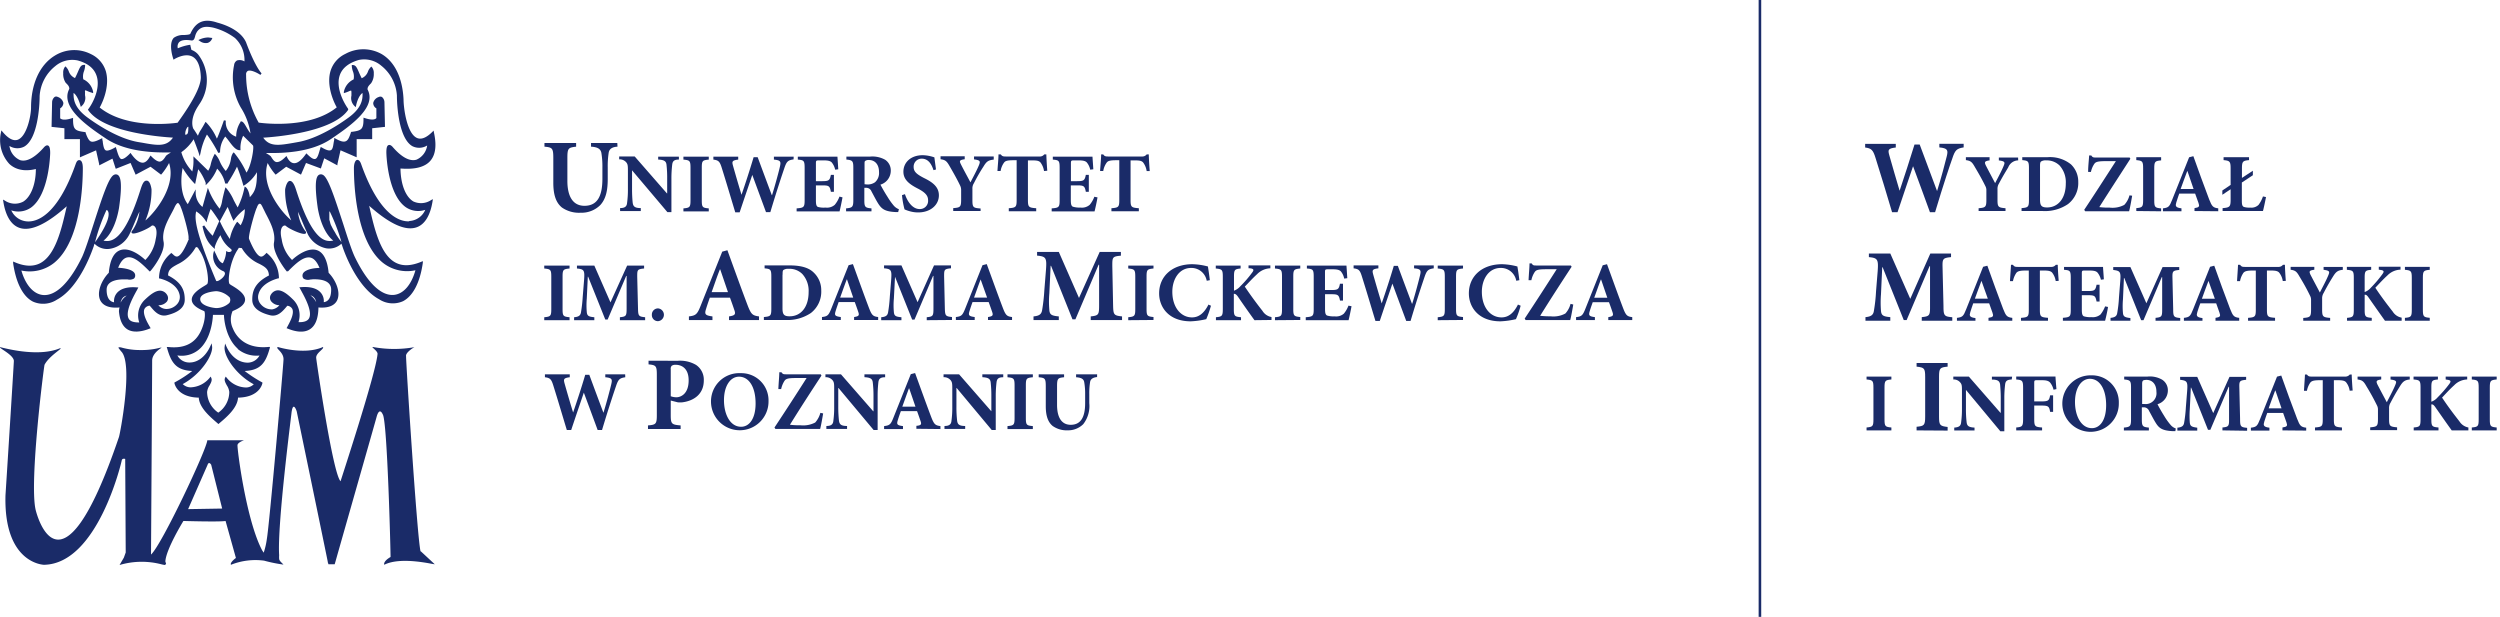 <svg id="Warstwa_1" data-name="Warstwa 1" xmlns="http://www.w3.org/2000/svg" viewBox="0 0 483.23 119.23"><defs><style>.cls-1,.cls-3{fill:#1a2b68;}.cls-1{fill-rule:evenodd;}.cls-2{fill:none;stroke:#1a2b68;stroke-miterlimit:10;stroke-width:0.5px;}</style></defs><path id="path4066" class="cls-1" d="M40.81,7.31l-.54-.07a4.2,4.2,0,0,0-1.62.36l-.31.14.29.2a1.86,1.86,0,0,0,1.52.35,1.38,1.38,0,0,0,.8-.72l.1-.23ZM79.09,42.78h0c-1.58.08-5.67-.82-9.3-11.11-.19-.53-.48-.81-.78-.76s-.6.63-.6,1.58v0c0,3.21.4,14,5.52,18.24a7.56,7.56,0,0,0,6.37,1.51C79.51,55.05,78,56.81,76.15,57c-2.48.24-5.18-2.37-7.59-7.38-.59-1.25-1.38-3.71-2.21-6.3-1.8-5.52-3-9.17-4-9.55a.76.76,0,0,0-.77.07c-.42.33-.88,1.35-.16,6.37.6,3.44,1.88,5.45,3,6.29-1.49.31-4,.25-7.23-9.93-.36-1.1-.75-1.63-1.19-1.6s-.78.94-.89,1.68a14.72,14.72,0,0,0,1.18,5.94c-2.15-1.83-5.95-6.8-4.55-11.08a11.23,11.23,0,0,0,1.43,2.13l.11.12.14-.1,1.9-1.43L58,33.66l.18.1.08-.19.89-2.07,2.69,1,.18.07.06-.19.59-1.78L65,31.85l.22.11,0-.24.6-2.67,2.86,1.24.26.11V26.89h3v-2.1l2.3-.25.17,0v-.17l-.1-4.62a1.35,1.35,0,0,0-.48-1,.67.67,0,0,0-.62,0,1.59,1.59,0,0,0-1.07,1.15,1.2,1.2,0,0,0,.61,1.05v1.87c-.06.09-.49.59-2.24,0l-.25-.08V23c0,2-.38,2.24-2.31,2.49l-.12,0,0,.11c-.29.87-.53,1.51-1,1.7s-1.06,0-2-.52l-.23-.12,0,.25c0,.22-.07.42-.1.63-.11.74-.2,1.32-.54,1.48s-.89,0-1.78-.52L62,28.41l-.08.22-.15.5c-.22.77-.44,1.49-.83,1.59s-.85-.23-1.56-.92l-.16-.16-.13.18c-.84,1.18-1.6,1.76-2.25,1.72-.49,0-1-.42-1.36-1.17l-.11-.22-.18.18c-.74.74-1.25,1-1.67,1s-.74-.39-1.17-1.11v0a4.38,4.38,0,0,0-.7-.49l-.24-.15c.12,0,.33,0,.67,0h.07c2.13,0,7.81,0,11.8-2.69,4.37-2.93,8.85-6.33,7.09-9.61,0-.47.21-.7.69-1.19a3.11,3.11,0,0,0,.52-1.89A1.75,1.75,0,0,0,71.9,13l-.14-.14-.12.14a2.29,2.29,0,0,0-.52.84,2.16,2.16,0,0,1-1.21,1.28c-.24-.49-.43-.9-.57-1.24-.39-.87-.58-1.31-1.19-1.31H68v.19a3.83,3.83,0,0,0,.2,1,2.7,2.7,0,0,1,.15,1.59,3.37,3.37,0,0,0-1.89,2.43V18l.24-.07a6.52,6.52,0,0,0,.74-.28,1.46,1.46,0,0,1,.43-.14s.06.06.06.38,0,.41,0,.6a2.11,2.11,0,0,0,.59,2l.23.23.08-.31C69.18,18.74,69.9,18,70.08,18c0,0,0,.06,0,.27,0,1.15-.3,2.69-2.71,4.46-1.64,1.2-5.88,4.07-9.84,4.74l-.78.14c-2.87.5-4.64.78-5.87-1,2.1-.12,13.31-1,16.36-5.3l.07-.11L67.27,21c-.72-1-2.42-3.94-1.61-6.41.47-1.42,1.71-2.42,3.69-3a5.09,5.09,0,0,1,4.37,1.13,8,8,0,0,1,3,5.77c0,1.92.36,8.28,3,9.77a2.92,2.92,0,0,0,2.85-.14,3.52,3.52,0,0,1-2.06,2.74c-1.29.4-2.9-.46-4.65-2.5-.19-.2-.48-.43-.77-.31s-.41.55-.41,1.43c0,.08.16,8,3.73,10.55a4.26,4.26,0,0,0,3.79.53,3.55,3.55,0,0,1-3.11,2.16ZM65.66,46.36h0l-.09-.14-.23-.33-.1-.16-.19-.29-.1-.17L64.8,45l-.09-.16-.15-.24-.09-.15a2.53,2.53,0,0,0-.13-.22,1,1,0,0,0-.07-.15l-.11-.2a1.47,1.47,0,0,0-.06-.14l-.11-.2a1,1,0,0,0-.05-.12l-.08-.19s0-.12,0-.12-.07-.15-.08-.17l0-.1h0l-.07-.15,0-.07v0h0l-.05-.16a.31.31,0,0,1,0-.07l0-.15v0h0l0-.07,0-.13a.45.45,0,0,1,0-.08v-.2l0-.11v-.35s0-.09,0-.09h0l0-.09v0s0,0,0-.08h0l0-.08,0-.07,0,0,0,0h0l0,0v0h0l0,0,0,0h.09A36.61,36.61,0,0,1,66,46.79l-.31-.43Zm-10.16,6h0l.13.13.13-.13.11-.12C57.12,51,58.67,49.5,60,49.79c.7.15,1.29.85,1.76,2-1.13,0-3.29.35-3.29,1.46a.81.81,0,0,0,.23.62,1.62,1.62,0,0,0,1.28.16c.21,0,.42-.05.61-.05.85,0,3.42,0,3.42,2s-.88,2.35-1.43,2.43A2.42,2.42,0,0,0,62,56.57c-.5-.59-1.58-1.25-3.86-1.06l-.28,0,.13.25c.08.16.19.35.31.58s.12.23.19.35h0l0,0c.75,1.4,1.92,3.78,1.2,4.91-.32.49-1,.7-2,.67a4.22,4.22,0,0,0-1.08-4.4c-.87-.86-2-1.83-3-1.75a1.65,1.65,0,0,0-1.21.77,1.14,1.14,0,0,0,0,1.33A2.06,2.06,0,0,0,54,59a2.24,2.24,0,0,1-1.38.8,2.75,2.75,0,0,1-2.22-1,2.06,2.06,0,0,1-.42-2c.38-1.36,1.75-2.43,3.79-3l.14,0v-.15A6.29,6.29,0,0,0,51.67,49l-.13-.14-.13.13-.09.09c-.28.28-.59.58-.93.51-.61-.12-1.37-1.26-2.24-3.38v0l0,0c-.27-.49,1.22-5.7,1.5-6.07l0,0s0,0,0,0c.08-.29.3-.73.5-.75s.3,0,.67.78c.15.31.32.63.49,1,.92,1.76,2,3.75,1.65,5.72s2.27,5.38,2.53,5.63ZM60,57.09h0a1.39,1.39,0,0,1,.65.36,1.81,1.81,0,0,1,.46.94A3.47,3.47,0,0,0,60,57.09ZM47.52,36.2h0l-.22-.15-.06.27a14.94,14.94,0,0,1-1.3,3.77c-.25-.42-.51-.91-.76-1.39a9.5,9.5,0,0,0-1.38-2.26l-.23-.23-.08.3c-.27,1-.43,1.7-.55,2.29a4.59,4.59,0,0,1-.49,1.54,14,14,0,0,1-2.07-3.51l-.2-.52-.15.54L39.14,40a3.57,3.57,0,0,1-1.32-2.7l0-.7-.33.62L36.3,39.46c-.47-.58-1.78-2.68-1-7a16.17,16.17,0,0,0,2.17,2.88l.24.24.08-.34.52-2.53a10,10,0,0,1,1.45,2.64v.45l.32-.32a8.55,8.55,0,0,0,1.89-2.88,6,6,0,0,1,1.56,2.88l.37,0,0,.08.21-.35a25.69,25.69,0,0,0,1.7-3,30.62,30.62,0,0,1,1.18,3.48l.06.23.21-.12a7.6,7.6,0,0,0,2.41-2.52c0,2.87-.38,3.77-1.38,4.83C48.11,36.67,47.55,36.21,47.52,36.2Zm-1,7.35h0L46,43l-.13-.13-.13.13a8.51,8.51,0,0,0-1.32,3.19A22.4,22.4,0,0,1,42.6,43l-.11-.22.1-.17L44,40c.46,1.08.94,2.37,1,2.38l.12.31.2-.26a9.29,9.29,0,0,1,2-2A6.19,6.19,0,0,1,46.51,43.55Zm-1.79,5h0a.73.73,0,0,1-.77.1l-.26-.12v.29a5.12,5.12,0,0,1-.64,2.07c-.59-.23-.84-.72-1.18-1.46-.08-.18-.17-.37-.28-.58l-.21-.43-.13.46a3.13,3.13,0,0,0,1.9,3.54.48.48,0,0,1,.32.45c0,.49-.73,1.17-1.3,1.41-.22.08-.35.08-.4,0-4.25-10.07-4.15-12.18-3.86-13.42a5.94,5.94,0,0,1,1.77,1.73l.23.38.1-.43s.29-1.12.7-2.15c.55.65,1.55,2.19,1.56,2.21l.1.14-.11.24-1.16,2.6a12.21,12.21,0,0,1-1.63-2l-.34.15c.54,2.51,1.25,3.34,2.06,4.1l.32.29v-.42a9.07,9.07,0,0,1,1.09-2.24,5.8,5.8,0,0,0,1.34,2.08,3.85,3.85,0,0,0,.44.39c.19.16.4.33.41.43a.16.16,0,0,1-.07.11Zm-.31,9h0a1.06,1.06,0,0,1-.08,1,3.82,3.82,0,0,1-2.51,1c-.39,0-3.13-.34-3.13-1.73,0-1.15,2.27-1.5,3.14-1.54A4.08,4.08,0,0,1,44.41,57.51Zm1.51,9.89h0a5.66,5.66,0,0,0,4.23,1.28,2.63,2.63,0,0,1-2.28,1.38c-1.66,0-3.2-1.12-4.11-3.12l-.26-.58-.09.62c-.24,1.62,2,5.3,5.63,7.26a2.18,2.18,0,0,1-1.51.62A4.9,4.9,0,0,1,43.81,73l-.19-.21-.12.26c-.21.43.07.94.36,1.47a2.87,2.87,0,0,1,.46,1.24,4.9,4.9,0,0,1-2.13,4,4.91,4.91,0,0,1-2.16-4,2.87,2.87,0,0,1,.46-1.24c.29-.53.56-1,.35-1.47l-.12-.26-.18.22a5,5,0,0,1-3.7,1.86,2.17,2.17,0,0,1-1.52-.63C38.91,72.29,41.18,68.61,41,67l-.09-.64-.27.58c-.91,2-2.45,3.18-4.1,3.13a2.61,2.61,0,0,1-2.26-1.37,5.22,5.22,0,0,0,4.13-1.1c2.41-2,2.72-5.92,2.75-6.74h2.13c0,.81.35,4.5,2.68,6.55ZM36.5,46.2h0l0,0,0,0c-.87,2.12-1.61,3.26-2.22,3.38-.36.07-.66-.23-.94-.51L33.22,49l-.14-.14L33,49a6.27,6.27,0,0,0-2.26,4.68v.15l.14,0c2,.51,3.41,1.59,3.78,2.94a2.07,2.07,0,0,1-.41,2,2.76,2.76,0,0,1-2.23.95A2.2,2.2,0,0,1,30.6,59a2.06,2.06,0,0,0,1.67-.72,1.14,1.14,0,0,0,0-1.32,1.63,1.63,0,0,0-1.21-.77c-1.08-.09-2.27,1-3.07,1.75a4.22,4.22,0,0,0-1.07,4.39c-1,0-1.68-.17-2-.67-.8-1.24.69-4,1.4-5.31.13-.21.22-.4.3-.55l.12-.25-.27,0c-2.27-.19-3.35.48-3.85,1.06a2.38,2.38,0,0,0-.57,1.82c-.55-.08-1.44-.5-1.44-2.43S23.19,54,24,54c.2,0,.41,0,.62,0a1.7,1.7,0,0,0,1.28-.16.8.8,0,0,0,.23-.62c0-1.11-2.16-1.42-3.29-1.46.47-1.18,1.05-1.87,1.75-2,1.3-.29,2.86,1.24,4.11,2.48l.13.13.13.12.13-.12c.3-.3,2.93-3.63,2.53-5.64s.73-4,1.64-5.71c.18-.34.35-.66.5-1,.37-.75.6-.79.67-.78s.41.45.49.74v.05l0,0c.28.36,1.77,5.55,1.5,6.06ZM23.31,58.5h0a2,2,0,0,1,.48-1,1.48,1.48,0,0,1,.69-.36A3.51,3.51,0,0,0,23.31,58.5ZM18.37,46.83h0a36.55,36.55,0,0,1,2.22-6.25.44.44,0,0,1,.29.26C21.11,41.26,21.3,42.71,18.37,46.83Zm9.74-4.23h0a14.9,14.9,0,0,0,1.18-6c-.11-.74-.36-1.63-.9-1.68s-.83.5-1.19,1.6C24,46.75,21.46,46.82,20,46.51c1.12-.84,2.39-2.84,3-6.28.72-5,.25-6-.16-6.37a.72.72,0,0,0-.77-.08c-1,.38-2.2,4-4,9.58-.83,2.59-1.61,5-2.19,6.28-2.42,5-5.11,7.62-7.59,7.38-1.82-.18-3.36-1.94-4.16-4.73a7.59,7.59,0,0,0,6.37-1.51c5.12-4.21,5.51-15,5.51-18.25v0c0-.95-.21-1.51-.6-1.57s-.59.22-.78.75C11,42,6.9,42.89,5.31,42.8a3.61,3.61,0,0,1-3.13-2.14A4.28,4.28,0,0,0,6,40.12C9.54,37.56,9.7,29.65,9.7,29.57c0-.89-.13-1.32-.42-1.44s-.56.12-.75.31c-1.75,2-3.36,2.91-4.65,2.51a3.5,3.5,0,0,1-2.06-2.74,2.9,2.9,0,0,0,2.84.14c2.64-1.48,3-7.85,3-9.77a8,8,0,0,1,3-5.78A5.09,5.09,0,0,1,15,11.68c2,.55,3.2,1.54,3.68,3,.81,2.48-.88,5.47-1.61,6.41l-.08.11.08.11c3,4.34,14.25,5.17,16.36,5.29-1.23,1.8-3,1.52-5.86,1l-.79-.13c-4-.67-8.21-3.54-9.85-4.74-2.4-1.77-2.71-3.31-2.71-4.46a.66.66,0,0,1,0-.27c.19,0,.89.79,1.31,2.36l.09.31.22-.22a2.1,2.1,0,0,0,.6-2,5.93,5.93,0,0,1,0-.61,1,1,0,0,1,0-.38,1.54,1.54,0,0,1,.45.14,4.79,4.79,0,0,0,.75.28L18,18v-.25a3.35,3.35,0,0,0-1.9-2.42,2.82,2.82,0,0,1,.15-1.6,3.83,3.83,0,0,0,.2-1v-.19h-.19c-.61,0-.8.43-1.18,1.31-.14.33-.33.75-.58,1.24a2.2,2.2,0,0,1-1.2-1.28,2.41,2.41,0,0,0-.52-.85l-.13-.13-.13.14a1.8,1.8,0,0,0-.3,1.17A3.05,3.05,0,0,0,12.7,16c.46.45.69.69.7,1.18-1.9,3.56,3.71,7.34,7.08,9.6,4,2.69,9.68,2.69,11.82,2.69h.07l.67,0-.25.15a4.38,4.38,0,0,0-.7.49v0l0,0c-.43.72-.78,1.07-1.16,1.12s-.93-.25-1.67-1l-.17-.17-.13.22c-.4.74-.86,1.14-1.35,1.17-.66,0-1.42-.54-2.26-1.72l-.13-.18L25,29.8c-.7.7-1.22,1-1.55.94s-.61-.82-.84-1.58c-.05-.17-.1-.34-.16-.52l-.06-.22-.21.12c-.88.5-1.46.67-1.76.51s-.43-.74-.54-1.48c0-.2-.06-.41-.11-.63l0-.24-.23.11c-1,.53-1.62.69-2,.52s-.7-.82-1-1.69l0-.11-.11,0c-1.93-.25-2.31-.48-2.31-2.5v-.25l-.25.08c-1.73.56-2.17.07-2.24,0V20.94a1.22,1.22,0,0,0,.62-1.05,1.64,1.64,0,0,0-1.08-1.15.62.62,0,0,0-.61,0,1.37,1.37,0,0,0-.49,1s-.1,4.63-.1,4.63v.17l.17,0,2.31.25v2.1h3v3.53l.26-.12,2.86-1.24.6,2.67,0,.24.22-.11,2.35-1.2.57,1.78.07.19.18-.07,2.68-1.06.9,2.08.08.19.18-.1,2.7-1.44L31,33.66l.13.1.11-.11a12.43,12.43,0,0,0,1.44-2.14c1.39,4.29-2.41,9.25-4.55,11.09ZM37.4,26.87h0c.49,1.19,1,2.65,1,2.67l.21.67.16-.69A12.46,12.46,0,0,1,40,26a26.74,26.74,0,0,1,2.19,3.56l.35-.1a5,5,0,0,1,1-3.07,10.82,10.82,0,0,1,.75.93c.63.84,1.28,1.71,2,1.71h.19v-.19A5.51,5.51,0,0,1,47,26.24l1.9,1.87c.25.38-.34,4-1.26,5.25a17.58,17.58,0,0,0-2.34-3.78l-.13-.13-.13.13a2.58,2.58,0,0,0-.4,1.12,4.82,4.82,0,0,1-1,2.35,7.09,7.09,0,0,1-1.16-1.85,4.55,4.55,0,0,0-.79-1.3l-.18-.17-.11.22a7.27,7.27,0,0,0-.67,1.84A3.84,3.84,0,0,1,40.24,33l-2.05-2-.48-.46-.32-.32v.45a9,9,0,0,1-.22,2.47,8.83,8.83,0,0,1-2.12-3.72,8.84,8.84,0,0,0,2.35-2.46Zm-1-2.38h0v.05c0,.65,0,1.16-.23,1.39a.67.67,0,0,1-.36.11,2.21,2.21,0,0,1,.42-1.46,1.47,1.47,0,0,1,.17-.09Zm2-4.16h0a8.17,8.17,0,0,0-.11-9.81h0A3.06,3.06,0,0,0,37,9.64l-.2-.83,0-.14h-.14a9.08,9.08,0,0,0-2.29.67,1.3,1.3,0,0,1,.2-1.12c.38-.46,1.24-.6,2.48-.39h0c.43,0,.54-.38.65-.76a2.91,2.91,0,0,1,.43-1c.77-1,1.78-1,3.08-.73a11.93,11.93,0,0,1,4.2,2,5.81,5.81,0,0,1,1.84,4.53,1.82,1.82,0,0,0-1.42-.19,1.15,1.15,0,0,0-.58.89,11.81,11.81,0,0,0,1.3,8.22,12.92,12.92,0,0,1,1.87,5,9.81,9.81,0,0,1-.75-1.15c-.4-.69-.68-1.18-1.07-1.18H46.5l0,.1a5.2,5.2,0,0,0-.85,2.86,2.93,2.93,0,0,1-2-3.1l-.37-.06-.28.79c-.42,1.14-.82,2.25-1.08,2.75a10.43,10.43,0,0,0-2-3.07l-.18-.17a1.48,1.48,0,0,0-.13.21c-.28.53-.54.94-.76,1.3a5.1,5.1,0,0,0-.59,1.17c-.62-1-.82-1.28-.87-1.33S36.5,23.13,38.42,20.33ZM79.87,38.92h0c-1.49-.9-2.42-3.32-2.46-6.35,2.73.22,4.66-.25,5.73-1.44,1.37-1.53,1.09-3.9.73-5.55l-.06-.34-.24.25c-1.14,1.13-2.12,1.53-2.94,1.19-2-.83-2.63-5.85-2.63-7.49-.21-4.18-1.73-7.29-4.27-8.76a7.22,7.22,0,0,0-7,0,5.39,5.39,0,0,0-2.85,3.32c-.69,2.34.2,5.18,1.21,7C60,24.88,51.27,23.88,50,23.7a18.85,18.85,0,0,1-2.43-9.19v-.07a.75.75,0,0,1,.31-.72c.59-.32,2,.44,2.45.76l.23-.3s-1.2-1.16-3-6C46.49,5.77,43.29,4.71,42,4.37c-2.53-.86-4.14-.2-5.2,2.14-.09.19-.71.23-1.21.26a3.17,3.17,0,0,0-2,.54c-1.08,1.17-.16,3.86-.12,4l.08.23.19-.13s2-1.24,3.45-.47c1,.53,1.56,1.88,1.63,4,0,1.72-1.46,4.59-4.49,8.78-1.28.18-9.93,1.2-15.06-2.94,1-1.8,1.87-4.64,1.19-7a5.38,5.38,0,0,0-2.86-3.31,7.12,7.12,0,0,0-7,.28C7.67,12.54,6,16.21,6,20.84,6,22.26,5.23,26.3,3.46,27c-.85.32-1.84-.19-2.94-1.5l-.26-.3-.07.38a6.79,6.79,0,0,0,1.6,6.09c.87.83,2.47,1.65,5.14,1,0,3-1,5.42-2.45,6.31a3.47,3.47,0,0,1-3.56-.22l-.34-.18.06.37c.43,2.76,1.5,4.52,3.09,5.08,2.15.76,5.24-.66,9.17-4.16-1,4.48-2.19,9.45-5.13,11-1.35.7-3,.64-4.93-.19l-.3-.13,0,.33c.55,3.81,1.9,6.44,3.83,7.42a4.86,4.86,0,0,0,4.64-.38c4.59-2.48,7-10.07,7.14-10.4,0-.13.08-.27.12-.41l.06.06a3.42,3.42,0,0,0,2.92.92A5.12,5.12,0,0,0,25,45.32c.5-1,.87-1.93,1.2-2.71s.51-1.2.76-1.7a8.26,8.26,0,0,1-1.32,3.58v0c-.24.23-.28.42-.15.56.41.43,3.23-.86,3.79-1.39a.39.39,0,0,1,.47,0c.41.23.71,1,.34,2.59a7.29,7.29,0,0,1-2,4c-.57-.54-2.94-2.6-4.89-1.88-1.22.45-1.95,1.92-2.17,4.36-1.39,1.41-2.38,3.75-1.66,5.29.37.77,1.31,1.63,3.73,1.41a4.16,4.16,0,0,0-.11.72h0v0c.14,1.74.7,2.93,1.65,3.52s2.46.58,4.28-.15l.2-.08L29,63.23c-.49-.83-1.51-2.57-1.07-3.52a1.26,1.26,0,0,1,1-.63l.29.33c.62.74,1.56,1.85,3,1.53,2.32-.55,3.49-1.55,3.49-3,0-1.59-.4-3.26-3.22-4.7,0-1.15.75-1.56,1.8-2.14a7.92,7.92,0,0,0,3.36-3l.1-.16c0-.06.15-.18.25-.18s.21.09.33.25c0,0,.14.24.14.24,1.59,2.32,2,6.29,1.57,6.66a4.84,4.84,0,0,1-.48.32c-.91.55-2.59,1.57-2.49,2.79.07.8.85,1.49,2.41,2.12l0,0c.18.18.26,1.61-.46,3.4s-2.26,4-6.52,3.53l-.27,0,.08.26c.8,2.84,1.78,4.24,4.85,4.38a23.63,23.63,0,0,1-3.32,2.16l-.12.06,0,.14s.46,2.72,4.7,2.79c.12,2,2.25,3.76,3.68,5l.12.11.12-.11c1.43-1.2,3.56-3,3.67-5,4.25-.07,4.71-2.77,4.71-2.8l0-.13-.12-.06a25.72,25.72,0,0,1-3.31-2.16c3.07-.14,4.05-1.55,4.84-4.38l.06-.27-.27,0c-4.26.42-6.19-1.8-6.9-3.56a4,4,0,0,1-.06-3.37l0,0c1.55-.63,2.34-1.32,2.41-2.12.09-1.22-1.6-2.24-2.5-2.79a3.2,3.2,0,0,1-.48-.32c-.45-.37,0-4.35,1.56-6.65l.22-.35.56.05.05.08A7.31,7.31,0,0,0,50.13,51c1.08.57,1.81,1,1.85,2.25-2.81,1.44-3.22,3.11-3.22,4.7,0,1.43,1.18,2.43,3.5,3,1.43.32,2.36-.79,3-1.52a3.55,3.55,0,0,1,.29-.33,1.23,1.23,0,0,1,.95.62c.45,1-.6,2.75-1,3.52l-.11.19.2.08c1.84.75,3.3.79,4.33.12s1.57-2,1.63-4.07v0s0-.08,0-.13c2.35.19,3.28-.65,3.63-1.42.71-1.54-.28-3.88-1.66-5.28-.23-2.44-1-3.91-2.19-4.35-1.68-.62-3.85.89-4.88,1.87a7.07,7.07,0,0,1-2-4c-.38-1.55-.08-2.35.33-2.58a.39.39,0,0,1,.48,0c.56.55,3.41,1.88,3.82,1.46.21-.22-.06-.5-.17-.61a7.89,7.89,0,0,1-1.32-3.57c.23.5.47,1,.74,1.66.33.79.7,1.69,1.21,2.75A5.14,5.14,0,0,0,63.07,48,3.47,3.47,0,0,0,66,47.1l0-.06c0,.14.08.27.13.41.09.33,2.55,7.92,7.14,10.39a4.84,4.84,0,0,0,4.63.38c1.93-1,3.29-3.62,3.83-7.43l0-.32-.3.13c-2,.82-3.58.88-4.94.18-2.94-1.52-4.12-6.48-5.13-11,3.94,3.5,7,4.92,9.18,4.15,1.59-.56,2.65-2.32,3.08-5.08l.05-.36-.32.17a3.51,3.51,0,0,1-3.57.22ZM42.94,98.3h-.1l-6.48.11,3.77-8.58s.21-.73.69,0l2.12,8.46h0Zm38.35,8.28h0c-.65-2.49-2.84-36.78-2.8-37.73-.15-.71,1.54-1.75,1.65-1.75a22.49,22.49,0,0,1-7.9,0c-.87-.2.89.71.73,1.39-.39,4-7.19,24.6-7.14,24.53-1.51-1.42-4.7-23.5-4.71-23.81-.11-1,1.6-1.75,1.31-2.14-3.6,1.62-8.72,0-8.72,0-.58.26,1.14.94,1.09,2.42s-2.74,32-3.22,34.69a14.33,14.33,0,0,1-.61,2.65l-.29-.44C47.55,100.51,45.8,86.53,45.91,86s1.26-.9,1.26-.9l-7.1,0c-.1,1.75-8.85,20.31-10.88,22.09h0s.23-35.63.22-37.49c0-1.47,1.85-2.5,1.85-2.5l-.27,0a13.77,13.77,0,0,1-3.8.46,13.14,13.14,0,0,1-3.77-.5c-.44-.09-.53,0-.53.08l.5.65c2.47,2.26-.24,16.32-.41,16.62-11.51,33.87-16.1,14-16.1,14-1.24-5.52,1.65-28,1.73-28,.77-1.53,3.17-3,3.11-3.15l-.07-.07C7.16,69.22.09,67.06,0,67.1H0v0c-.29.16,2.58,1.45,2.68,2.63,0,.58-1.62,26.08-1.62,26C.7,109,8.5,109.17,8.5,109.17,18.84,109,23.44,89.49,23.53,89s.67-.29.67-.29l.1,18.08-.36,1-.83,1.42a15.1,15.1,0,0,1,8.14-.12,5.28,5.28,0,0,0,.66.12l.19-.24-.14-.45c.14-2.38,3.49-7.82,3.49-7.82s7,.21,8.15,0l2,7.15c-.93.69-1.11,1.19-.94,1.31a12.75,12.75,0,0,1,6.39-.79,28.43,28.43,0,0,0,3.74.76c-.26-.3-.78-.69-.83-1.08a4.51,4.51,0,0,1,0-.73c-.4-5.88,2.39-27.31,2.39-27.57.32-2.39,1-.25,1-.25s5.64,27.2,6,29.06v.08l.14.43h1.2l.15-.51c1.17-4.16,8-28.06,8-28.14.56-1.79,1.13-.34,1.13-.34.9,1,1.56,27.53,1.52,27.58-1.51.88-1.23,1.5-1.21,1.5,3.32-1.68,9.66,0,9.75-.1l-2.68-2.49Z"/><path id="path4068" class="cls-1" d="M119.32,27.64h-5.08v.71c1.38.08,1.85.49,2,1.2a16.1,16.1,0,0,1,.2,2.83v2.17c0,3.4-1,5.23-3.47,5.23-2.2,0-3.3-1.77-3.3-4.82V30.53c0-1.91.2-2,1.69-2.18v-.71h-6.12v.71c1.5.14,1.71.27,1.71,2.18v4.79c0,2.38.54,3.89,1.68,4.8a5.79,5.79,0,0,0,3.6,1A5.15,5.15,0,0,0,116,39.67c1.14-1.22,1.47-2.92,1.47-5.08V32.38a16.87,16.87,0,0,1,.18-2.83c.1-.71.61-1.14,1.71-1.2Zm11.9,2.64h-4v.56c1.2.06,1.53.34,1.61,1a22.82,22.82,0,0,1,.13,2.68v2.86h-.05l-6.23-7.14h-3v.56a1.68,1.68,0,0,1,1.37.58c.31.39.32.69.32,1.76v3.38a18.73,18.73,0,0,1-.16,2.7c-.06.7-.44,1-1.35,1v.58h4v-.58c-1.21,0-1.48-.35-1.57-1.07a26.46,26.46,0,0,1-.12-2.65V32.92h0L129,41h.78V34.56a22.73,22.73,0,0,1,.15-2.72c.08-.73.42-1,1.3-1ZM137,40.86v-.58c-1.22-.11-1.35-.22-1.35-1.59V32.46c0-1.4.13-1.49,1.35-1.61v-.57h-4.9v.57c1.22.12,1.37.21,1.37,1.61v6.23c0,1.37-.15,1.48-1.37,1.59v.58Zm16.41-10.58h-3.82v.57c1.32.12,1.38.39,1.16,1.37s-.9,3.5-1.52,5.5h-.05c-.89-2.38-1.82-4.87-2.73-7.34h-.78c-.75,2.51-1.56,5-2.34,7.27h0c-.55-1.79-1.1-3.69-1.64-5.59-.23-.83-.21-1.06,1-1.21v-.57h-4.8v.57c1,.13,1.24.36,1.63,1.63.91,2.89,1.71,5.63,2.6,8.56h.85c.78-2.35,1.61-4.77,2.44-7.23h0L148.06,41h.84c1.37-4.56,2.33-7.39,2.69-8.45.45-1.35.71-1.58,1.8-1.74ZM162.26,38a5.29,5.29,0,0,1-.91,1.59,2.26,2.26,0,0,1-1.79.53A4.23,4.23,0,0,1,158.1,40c-.33-.16-.39-.55-.39-1.33V35.83h1.09c1.38,0,1.59.06,1.8,1.24h.59V33.8h-.59c-.21,1.13-.44,1.22-1.8,1.22h-1.09V31.57c0-.54.06-.57.66-.57h.78c.91,0,1.35.11,1.63.41a3.27,3.27,0,0,1,.65,1.39l.6-.08c-.06-1-.14-2.14-.16-2.44h-7.66v.57c1.15.1,1.32.18,1.32,1.6v6.24c0,1.38-.17,1.48-1.55,1.59v.58h8.3c.13-.49.45-2,.57-2.71Zm4.85-2.39V31.7c0-.34,0-.51.14-.6a1.1,1.1,0,0,1,.74-.17c.91,0,1.92.62,1.92,2.36a2.36,2.36,0,0,1-.78,1.94,2.44,2.44,0,0,1-1.6.42Zm6.64,4.83h0a2.45,2.45,0,0,1-1-.7A13.24,13.24,0,0,1,171.52,38c-.49-.75-1.09-1.82-1.34-2.31a2.81,2.81,0,0,0,2-2.65,2.47,2.47,0,0,0-1.09-2.16,5,5,0,0,0-2.92-.61h-4.57v.57c1.19.12,1.34.28,1.34,1.58v6.25c0,1.35-.18,1.49-1.4,1.61v.57h4.91v-.57c-1.24-.12-1.38-.26-1.38-1.61V36.3h.31a1.09,1.09,0,0,1,1.07.7c.47.86.91,1.74,1.34,2.41.66,1,1.28,1.48,3.33,1.58h.49Zm7.17-7.68c-.13-1-.24-1.74-.31-2.34a7.12,7.12,0,0,0-2.26-.42c-2.31,0-3.73,1.4-3.73,3.19,0,1.56,1.18,2.44,2.83,3.28,1.23.65,1.94,1.25,1.94,2.21a1.58,1.58,0,0,1-1.63,1.73c-1.56,0-2.52-1.84-2.84-2.88l-.57.19a15.84,15.84,0,0,0,.49,2.75,6.27,6.27,0,0,0,1,.36,5.7,5.7,0,0,0,1.64.23c2.38,0,4-1.45,4-3.3,0-1.61-1.17-2.52-2.88-3.35-1.43-.74-2-1.24-2-2.13a1.54,1.54,0,0,1,1.58-1.61c1.32,0,1.93,1.2,2.26,2.22Zm11.13-2.52h-3.78v.57c1.21.15,1.22.38,1,1-.39,1-1.22,2.52-1.69,3.44-.63-1.2-1.3-2.4-1.87-3.54-.28-.59-.29-.78.76-.93v-.57H181.8v.57c.89.13,1.17.3,1.77,1.37,1,1.72,1.58,2.81,2,3.69a1.87,1.87,0,0,1,.21.9v1.8c0,1.48-.15,1.58-1.53,1.69v.56h5.29V40.3c-1.47-.11-1.58-.21-1.58-1.69V36.53a1.85,1.85,0,0,1,.29-1.12,32.67,32.67,0,0,1,1.83-3.19c.6-1,.92-1.25,2-1.37v-.57ZM202.43,33c-.08-1-.17-2.47-.18-3.15h-.41a1.05,1.05,0,0,1-.92.4h-6.55c-.47,0-.68-.05-.92-.4H193c0,.83-.13,2-.2,3.2h.61a3.77,3.77,0,0,1,.68-1.64c.23-.28.52-.44,1.87-.44h.55v7.69c0,1.38-.16,1.48-1.52,1.59v.58h5.3v-.58c-1.43-.11-1.6-.21-1.6-1.59V31h.74c1,0,1.36.08,1.66.37a3.6,3.6,0,0,1,.71,1.69Zm9.11,5a5.29,5.29,0,0,1-.91,1.59,2.28,2.28,0,0,1-1.79.53,4.33,4.33,0,0,1-1.47-.17c-.32-.16-.39-.55-.39-1.33V35.83h1.09c1.38,0,1.6.06,1.81,1.24h.58V33.8h-.58c-.21,1.13-.44,1.22-1.81,1.22H207V31.57c0-.54.07-.57.67-.57h.78c.91,0,1.35.11,1.63.41a3.27,3.27,0,0,1,.65,1.39l.6-.08c-.06-1-.15-2.14-.16-2.44h-7.67v.57c1.16.1,1.32.18,1.32,1.6v6.24c0,1.38-.16,1.48-1.54,1.59v.58h8.29c.13-.49.46-2,.57-2.71l-.58-.11Zm10.69-5c-.08-1-.17-2.47-.18-3.15h-.41a1.06,1.06,0,0,1-.93.4h-6.54c-.47,0-.68-.05-.92-.4h-.41c0,.83-.13,2-.2,3.2h.61a3.77,3.77,0,0,1,.68-1.64c.23-.28.52-.44,1.87-.44h.55v7.69c0,1.38-.16,1.48-1.52,1.59v.58h5.3v-.58c-1.43-.11-1.6-.21-1.6-1.59V31h.74c1,0,1.36.08,1.66.37a3.6,3.6,0,0,1,.71,1.69l.59,0ZM110.09,61.89v-.57c-1.22-.12-1.35-.23-1.35-1.59V53.51c0-1.39.13-1.49,1.35-1.61v-.56H105.2v.56c1.22.12,1.36.22,1.36,1.61v6.22c0,1.36-.14,1.47-1.36,1.59v.57Zm14.61,0v-.57c-1.27-.13-1.35-.25-1.38-1.74l-.15-6.07c0-1.35,0-1.48,1.33-1.61v-.56h-3.28L118,58.45l-3.12-7.11h-3.36v.56c1.4.13,1.51.36,1.38,2.19l-.26,3.22a28.85,28.85,0,0,1-.34,3.07c-.11.58-.4.86-1.33.94v.57h3.91v-.57c-1.08-.1-1.39-.25-1.46-1a15.28,15.28,0,0,1,0-2.61l.2-4.23h.06L117,61.77h.45l3.59-8.44h.08l0,6.25c0,1.49-.08,1.61-1.3,1.74v.57Zm2.5.19a1.24,1.24,0,0,0,0-2.47,1.19,1.19,0,0,0-1.2,1.24A1.17,1.17,0,0,0,127.2,62.08Zm24.07-9c0-.47,0-.75.16-.89a1.61,1.61,0,0,1,1-.23,3.51,3.51,0,0,1,2.65,1,4.83,4.83,0,0,1,1.22,3.5c0,2.91-1.5,4.68-3.67,4.68-1.14,0-1.38-.41-1.38-1.58V53.12Zm-3.48-1.78h0v.57c1.14.11,1.3.21,1.3,1.6v6.2c0,1.4-.16,1.49-1.44,1.61v.57h4.17a8.1,8.1,0,0,0,4.92-1.35,5.21,5.21,0,0,0,2-4.35,4.66,4.66,0,0,0-1.45-3.46c-1-1-2.61-1.39-4.66-1.39Zm17.13,6.23h-2.53c.42-1.15.83-2.34,1.28-3.52h.05Zm4.82,4.32h0v-.57c-1-.13-1.23-.34-1.78-1.77-1.06-2.79-2.06-5.62-3.1-8.46l-.83.21-3.33,8.35c-.54,1.36-.75,1.54-1.82,1.67v.57h3.64v-.57c-1.19-.15-1.24-.38-1-1.16s.41-1.23.58-1.73h3.12c.24.65.49,1.35.65,1.83.26.72.18.91-.78,1.06v.57Zm14.27,0v-.57c-1.26-.13-1.34-.25-1.38-1.74l-.14-6.07c0-1.35,0-1.48,1.33-1.61v-.56h-3.28l-3.18,7.11-3.12-7.11h-3.36v.56c1.39.13,1.51.36,1.38,2.19L172,57.31a28.85,28.85,0,0,1-.34,3.07c-.11.58-.41.86-1.33.94v.57h3.91v-.57c-1.09-.1-1.4-.25-1.46-1a14.27,14.27,0,0,1,0-2.61L173,53.5H173l3.31,8.27h.46l3.58-8.44h.08l0,6.25c0,1.49-.08,1.61-1.3,1.74v.57Zm6.79-4.32h-2.53c.42-1.15.83-2.34,1.28-3.52h0Zm4.82,4.32h0v-.57c-1-.13-1.23-.34-1.78-1.77-1.06-2.79-2.07-5.62-3.11-8.46l-.82.21-3.33,8.35c-.54,1.36-.75,1.54-1.82,1.67v.57h3.64v-.57c-1.19-.15-1.24-.38-1-1.16s.4-1.23.58-1.73h3.12c.24.65.49,1.35.65,1.83.26.72.18.91-.78,1.06v.57Zm27.34,0v-.57c-1.21-.12-1.34-.23-1.34-1.59V53.51c0-1.39.13-1.49,1.34-1.61v-.56h-4.88v.56c1.21.12,1.36.22,1.36,1.61v6.22c0,1.36-.15,1.47-1.36,1.59v.57Zm10.64-3c-.83,1.64-1.84,2.5-3.19,2.5-2.2,0-3.81-2-3.81-4.95,0-2.41,1.3-4.61,3.65-4.61a3,3,0,0,1,3,2.48l.6-.11c-.11-1-.23-1.76-.37-2.65a12.52,12.52,0,0,0-3-.44c-3.88,0-6.43,2.31-6.43,5.65,0,2.58,1.79,5.39,6.11,5.39a15.82,15.82,0,0,0,3-.42,20.5,20.5,0,0,0,.91-2.6l-.57-.24Zm12.17,3v-.57a2.56,2.56,0,0,1-1.75-1.2c-1.17-1.48-2.37-3.12-3.41-4.68.73-.74,1.41-1.52,2.37-2.4a3.76,3.76,0,0,1,2.57-1.14v-.56h-4.22v.56l.29,0c.76.09.79.34.4.84a21.69,21.69,0,0,1-2.27,2.63,3.06,3.06,0,0,1-1.23.86V53.51c0-1.39.13-1.49,1.28-1.61v-.56H235v.56c1.21.12,1.36.22,1.36,1.61v6.2c0,1.4-.16,1.49-1.33,1.61v.57h4.85v-.57c-1.25-.12-1.39-.21-1.39-1.61V56.79c.24,0,.45.07.79.55,1.15,1.69,2.5,3.59,3.2,4.55Zm5.56,0v-.57c-1.22-.12-1.35-.23-1.35-1.59V53.51c0-1.39.13-1.49,1.35-1.61v-.56h-4.89v.56c1.22.12,1.36.22,1.36,1.61v6.22c0,1.36-.14,1.47-1.36,1.59v.57Zm9.33-2.81a5.33,5.33,0,0,1-.91,1.59,2.28,2.28,0,0,1-1.78.52,4.27,4.27,0,0,1-1.46-.16c-.33-.17-.39-.56-.39-1.33V56.87h1.08c1.38,0,1.6.07,1.81,1.23h.58V54.84H259c-.21,1.14-.44,1.22-1.81,1.22h-1.08V52.62c0-.54.06-.57.66-.57h.78c.91,0,1.35.12,1.63.41a3.1,3.1,0,0,1,.64,1.39l.6-.08c-.06-1-.14-2.14-.16-2.43h-7.65v.56c1.16.1,1.32.18,1.32,1.6v6.23c0,1.38-.16,1.47-1.54,1.59v.57h8.28c.13-.49.45-2,.57-2.7l-.59-.11Zm16.48-7.74h-3.81v.57c1.31.11,1.38.39,1.15,1.36s-.89,3.49-1.51,5.48h-.05c-.89-2.37-1.82-4.85-2.73-7.32h-.78c-.74,2.5-1.56,5-2.34,7.26h0c-.55-1.79-1.1-3.68-1.64-5.58-.22-.83-.21-1.06,1-1.2v-.57h-4.79v.57c1,.12,1.23.35,1.62,1.62.91,2.89,1.71,5.61,2.6,8.54h.84c.78-2.34,1.61-4.76,2.44-7.21h0c.91,2.47,1.77,4.79,2.67,7.21h.84c1.36-4.55,2.32-7.37,2.68-8.43.45-1.34.71-1.57,1.8-1.73v-.57Zm5.65,10.55v-.57c-1.22-.12-1.35-.23-1.35-1.59V53.51c0-1.39.13-1.49,1.35-1.61v-.56H277.9v.56c1.22.12,1.37.22,1.37,1.61v6.22c0,1.36-.15,1.47-1.37,1.59v.57Zm10.63-3c-.82,1.64-1.83,2.5-3.18,2.5-2.21,0-3.81-2-3.81-4.95,0-2.41,1.3-4.61,3.65-4.61a3,3,0,0,1,3,2.48l.6-.11c-.12-1-.23-1.76-.38-2.65a12.51,12.51,0,0,0-2.95-.44c-3.88,0-6.43,2.31-6.43,5.65,0,2.58,1.79,5.39,6.1,5.39a15.57,15.57,0,0,0,3-.42,17.78,17.78,0,0,0,.91-2.6l-.57-.24Zm10.15-.11a4.35,4.35,0,0,1-1,1.86,4.87,4.87,0,0,1-2.87.54,15.69,15.69,0,0,1-2-.1c2-3.22,4-6.3,6.08-9.48l-.14-.24H297c-.52,0-.7,0-.94-.41h-.42c0,.85-.13,2-.18,3.25H296a4.54,4.54,0,0,1,.63-1.55c.26-.39.57-.57,2.22-.57h2.05c-2,3.14-4.11,6.4-6.19,9.54l.18.28h8.62c.17-.57.46-2.21.59-3l-.54-.13Zm7.11-1.19h-2.53c.42-1.15.83-2.34,1.28-3.52h.05Zm4.82,4.32v-.57c-1-.13-1.23-.34-1.78-1.77-1.06-2.79-2.06-5.62-3.1-8.46l-.83.21-3.33,8.35c-.53,1.36-.75,1.54-1.82,1.67v.57h3.64v-.57c-1.18-.15-1.23-.38-1-1.16s.41-1.23.58-1.73H311c.25.65.49,1.35.65,1.83.26.72.18.91-.78,1.06v.57Zm-174.79-5.4h-3.16c.53-1.44,1-2.92,1.6-4.4h.06Zm6,5.4h0v-.71c-1.3-.17-1.54-.43-2.23-2.21-1.32-3.49-2.58-7-3.88-10.58l-1,.27-4.16,10.43c-.67,1.7-.94,1.92-2.28,2.09v.71h4.55v-.71c-1.48-.19-1.54-.47-1.24-1.44s.51-1.55.73-2.18h3.9c.3.82.61,1.69.81,2.3.33.89.22,1.13-1,1.32v.71Zm70.17,0v-.71c-1.59-.17-1.69-.31-1.73-2.17L215,51.42c0-1.69,0-1.85,1.66-2V48.7h-4.1l-4,8.89-3.9-8.89h-4.2v.71c1.74.16,1.89.44,1.72,2.74l-.32,4a35.9,35.9,0,0,1-.43,3.83c-.14.73-.5,1.07-1.66,1.18v.71h4.89v-.71c-1.36-.13-1.75-.31-1.83-1.22a18.67,18.67,0,0,1,0-3.27l.25-5.29h.08l4.14,10.34h.57l4.48-10.55h.1l0,7.82c0,1.86-.1,2-1.62,2.17v.71ZM120.84,72.35H117v.57c1.32.12,1.38.39,1.15,1.37s-.89,3.5-1.51,5.5h0c-.89-2.37-1.82-4.86-2.73-7.34h-.79c-.74,2.51-1.56,5-2.34,7.28h0c-.56-1.79-1.11-3.7-1.65-5.6-.22-.83-.21-1.06,1-1.21v-.57h-4.8v.57c1,.13,1.24.36,1.63,1.63.91,2.9,1.71,5.63,2.6,8.56h.85c.78-2.34,1.61-4.77,2.44-7.22h0c.92,2.47,1.78,4.8,2.67,7.22h.85c1.37-4.56,2.33-7.39,2.69-8.45.45-1.35.71-1.57,1.8-1.74Zm22,.46c1.9,0,3.21,1.94,3.21,5.18,0,3-1.26,4.5-2.8,4.5-2.09,0-3.31-2.34-3.31-5.14s1.27-4.54,2.9-4.54Zm.32-.68h0a5.46,5.46,0,0,0-5.73,5.55,5.56,5.56,0,1,0,11.12-.15,5.26,5.26,0,0,0-5.39-5.4Zm15.41,7.67a4.57,4.57,0,0,1-1,1.87,5,5,0,0,1-2.88.53,14,14,0,0,1-2-.1c2-3.23,4-6.31,6.09-9.5l-.13-.25H152c-.52,0-.7,0-.95-.4h-.42c0,.84-.13,2-.18,3.25l.54,0a4.84,4.84,0,0,1,.63-1.56c.26-.39.57-.57,2.23-.57h2.06c-2,3.15-4.12,6.41-6.21,9.57l.18.27h8.65c.16-.57.45-2.21.58-3Zm12.52-7.45h-4v.56c1.21.06,1.53.34,1.61,1a22.16,22.16,0,0,1,.14,2.68V79.5h-.05l-6.24-7.15h-3v.56a1.68,1.68,0,0,1,1.37.58c.31.39.32.69.32,1.76v3.39a18.73,18.73,0,0,1-.16,2.7c-.06.7-.44,1-1.35,1v.57h4v-.57c-1.21,0-1.48-.35-1.57-1.07a25.39,25.39,0,0,1-.13-2.65V75h.05l6.78,8.11h.78V76.63a23.29,23.29,0,0,1,.14-2.71c.08-.74.43-1,1.31-1v-.56Zm5.86,6.25h-2.54c.42-1.15.83-2.34,1.28-3.53h.05Zm4.83,4.33h0v-.57c-1-.13-1.24-.34-1.79-1.77-1.06-2.8-2.07-5.63-3.11-8.48l-.83.21-3.34,8.37c-.53,1.36-.74,1.54-1.82,1.67v.57h3.65v-.57c-1.19-.14-1.24-.37-1-1.15s.41-1.24.59-1.74h3.13c.24.65.48,1.35.65,1.84.26.71.18.91-.78,1v.57Zm12.1-10.58h-4v.56c1.2.06,1.53.34,1.61,1a23,23,0,0,1,.13,2.68V79.5h0l-6.24-7.15h-3v.56a1.68,1.68,0,0,1,1.37.58c.31.39.32.69.32,1.76v3.39a18.73,18.73,0,0,1-.16,2.7c-.06.7-.44,1-1.35,1v.57h4v-.57c-1.21,0-1.48-.35-1.56-1.07a22.75,22.75,0,0,1-.13-2.65V75h.05l6.77,8.11h.78V76.63a22.51,22.51,0,0,1,.15-2.71c.08-.74.42-1,1.3-1v-.56Zm5.76,10.58v-.57c-1.22-.11-1.35-.22-1.35-1.59V74.53c0-1.39.13-1.49,1.35-1.61v-.57h-4.9v.57c1.22.12,1.37.22,1.37,1.61v6.24c0,1.37-.15,1.48-1.37,1.59v.57ZM212,72.35H208v.57c1.11.07,1.49.39,1.58,1a12.7,12.7,0,0,1,.17,2.27v1.74c0,2.72-.85,4.18-2.79,4.18-1.76,0-2.64-1.42-2.64-3.86V74.67c0-1.54.17-1.63,1.36-1.75v-.57h-4.91v.57c1.21.12,1.37.21,1.37,1.75v3.84c0,1.9.44,3.1,1.35,3.84a4.71,4.71,0,0,0,2.89.83,4.16,4.16,0,0,0,3-1.19,5.69,5.69,0,0,0,1.17-4.07V76.15a13.45,13.45,0,0,1,.15-2.27c.08-.57.48-.91,1.36-1v-.57Zm-82.35-1a.82.82,0,0,1,.18-.64,1.2,1.2,0,0,1,.75-.2c1.25,0,2.53.75,2.53,3,0,2.75-1.63,3.28-2.36,3.28a3.13,3.13,0,0,1-1.1-.2Zm-4.29-1.63h0v.71c1.42.14,1.6.28,1.6,2v7.8c0,1.73-.18,1.87-1.71,2v.69h6.31v-.69c-1.73-.14-1.91-.28-1.91-2V77.42l1.38.35a6.49,6.49,0,0,0,.84,0c2.15-.27,4.17-1.51,4.17-4.24a3.44,3.44,0,0,0-1.51-3,6.1,6.1,0,0,0-3.56-.79Z"/><line class="cls-2" x1="340.18" x2="340.18" y2="119.23"/><path class="cls-3" d="M379.56,28.49c-1.32.22-1.66.48-2.2,2.16-.46,1.28-1.64,4.76-3.32,10.36h-1c-1.08-3-2.14-5.84-3.26-8.88h0c-1,3-2.06,6-3,8.88h-1.06c-1.08-3.6-2.08-7-3.2-10.5-.48-1.56-.82-1.84-2-2v-.7h5.92v.7c-1.52.18-1.54.46-1.26,1.48.66,2.34,1.34,4.66,2,6.88h0c.94-2.84,1.94-5.86,2.88-8.94h1c1.12,3,2.26,6.1,3.36,9h0c.78-2.46,1.6-5.58,1.88-6.74s.18-1.54-1.44-1.7v-.7h4.7Z"/><path class="cls-3" d="M390.1,31a2.11,2.11,0,0,0-1.92,1.34c-.59,1-1,1.63-1.8,3.14a1.93,1.93,0,0,0-.28,1.1v2c0,1.44.13,1.54,1.55,1.67v.54h-5.2v-.54c1.36-.12,1.5-.23,1.5-1.67V36.81a1.63,1.63,0,0,0-.21-.87c-.43-.88-1-1.95-2-3.63-.59-1.06-.87-1.23-1.75-1.36v-.56h4.58V31c-1,.14-1,.35-.75.93.56,1.1,1.2,2.28,1.82,3.47.47-.91,1.29-2.42,1.67-3.39.26-.64.24-.85-.95-1v-.56h3.72Z"/><path class="cls-3" d="M395.71,30.39a6.45,6.45,0,0,1,4.6,1.39,4.61,4.61,0,0,1,1.4,3.39,5.13,5.13,0,0,1-2,4.29,7.9,7.9,0,0,1-4.85,1.33h-4.11v-.56c1.27-.11,1.43-.22,1.43-1.58V32.53c0-1.37-.15-1.47-1.29-1.58v-.56Zm-1.39,8.16c0,1.15.24,1.55,1.36,1.55,2.14,0,3.62-1.76,3.62-4.61A4.84,4.84,0,0,0,398.11,32a3.54,3.54,0,0,0-2.61-1,1.58,1.58,0,0,0-1,.23c-.15.14-.18.41-.18.88Z"/><path class="cls-3" d="M412.13,37.83c-.13.78-.42,2.4-.59,3h-8.49l-.19-.27c2.07-3.11,4.13-6.32,6.12-9.41h-2c-1.63,0-1.94.19-2.19.56a4.31,4.31,0,0,0-.63,1.52l-.54,0c0-1.23.16-2.35.19-3.18h.42c.24.38.41.4.91.4h6.51l.13.24c-2,3.12-4,6.16-6,9.34a13.4,13.4,0,0,0,2,.1,4.82,4.82,0,0,0,2.83-.53,4.22,4.22,0,0,0,1-1.84Z"/><path class="cls-3" d="M412.93,40.79v-.56c1.18-.11,1.32-.22,1.32-1.57V32.53c0-1.36-.14-1.47-1.32-1.58v-.56h4.8V31c-1.19.11-1.33.22-1.33,1.58v6.13c0,1.35.14,1.46,1.33,1.57v.56Z"/><path class="cls-3" d="M424.18,40.79v-.56c.94-.14,1-.34.77-1l-.65-1.81h-3.07c-.17.5-.38,1.07-.57,1.71s-.2,1,1,1.14v.56h-3.58v-.56c1.06-.13,1.25-.3,1.78-1.65l3.28-8.22.82-.21c1,2.8,2,5.58,3.05,8.34.55,1.4.76,1.61,1.76,1.74v.56Zm-1.36-7.71h-.05c-.45,1.16-.85,2.32-1.27,3.45H424Z"/><path class="cls-3" d="M438,38.09c-.11.59-.45,2.24-.59,2.7h-7.8v-.56c1.39-.11,1.55-.27,1.55-1.65v-2l-1.6,1.07v-.83l1.6-1.08V32.6c0-1.36-.13-1.54-1.36-1.65v-.56h4.92l0,.56c-1.23.11-1.37.29-1.37,1.65v1.79L435.46,33v.87l-2.13,1.41v3.47c0,.75.06,1.1.4,1.25a3.67,3.67,0,0,0,1.23.13,2,2,0,0,0,1.6-.53,5.7,5.7,0,0,0,.85-1.63Z"/><path class="cls-3" d="M371.46,62v-.7c1.5-.16,1.62-.3,1.6-2.14l0-7.7h-.1l-4.42,10.4h-.56l-4.08-10.2h-.08l-.24,5.22a20.37,20.37,0,0,0,0,3.22c.08.9.48,1.08,1.8,1.2V62h-4.8v-.7c1.12-.1,1.5-.46,1.62-1.16a31.34,31.34,0,0,0,.42-3.78l.32-3.94c.16-2.28,0-2.56-1.7-2.72V49h4.14l3.86,8.76L373.12,49h4v.7c-1.6.16-1.68.32-1.64,2l.18,7.48c0,1.84.14,2,1.7,2.14V62Z"/><path class="cls-3" d="M384.36,62v-.56c.94-.14,1-.34.77-1-.16-.48-.4-1.15-.64-1.81h-3.08c-.17.5-.38,1.07-.57,1.71s-.2,1,1,1.14V62h-3.58v-.56c1.06-.13,1.25-.3,1.78-1.65l3.28-8.22.82-.21c1,2.8,2,5.58,3.05,8.34.55,1.4.76,1.61,1.77,1.74V62ZM383,54.28H383c-.45,1.16-.85,2.32-1.27,3.45h2.5Z"/><path class="cls-3" d="M397.35,54.32a3.47,3.47,0,0,0-.7-1.64c-.28-.29-.69-.39-1.62-.39h-.74v7.57c0,1.36.16,1.46,1.57,1.57V62h-5.22v-.56c1.35-.11,1.51-.21,1.51-1.57V52.29h-.55c-1.31,0-1.6.18-1.84.43a4.22,4.22,0,0,0-.67,1.62h-.58c.07-1.17.16-2.34.2-3.15h.38c.26.37.47.4.91.4h6.44a1.08,1.08,0,0,0,.93-.4h.38c0,.67.1,2.08.18,3.1Z"/><path class="cls-3" d="M407.46,59.33c-.09.72-.43,2.18-.56,2.66h-8.16v-.56c1.36-.11,1.52-.21,1.52-1.57V53.72c0-1.4-.16-1.48-1.3-1.57v-.56h7.54c0,.29.1,1.41.16,2.4l-.57.08a3.35,3.35,0,0,0-.66-1.38c-.27-.29-.7-.4-1.6-.4h-.77c-.59,0-.66,0-.66.56v3.4h1.08c1.34,0,1.55-.08,1.77-1.21h.58v3.24h-.58c-.22-1.15-.41-1.22-1.77-1.22H402.4v2.77c0,.75.07,1.15.39,1.31a4.18,4.18,0,0,0,1.44.16,2.35,2.35,0,0,0,1.78-.51,6,6,0,0,0,.89-1.57Z"/><path class="cls-3" d="M416.65,62v-.56c1.2-.13,1.29-.24,1.28-1.71l0-6.16h-.08l-3.53,8.32h-.45l-3.27-8.16h-.06l-.19,4.17a15,15,0,0,0,0,2.58c.06.72.38.87,1.44,1V62h-3.84v-.56c.89-.08,1.2-.37,1.29-.93a23.38,23.38,0,0,0,.34-3l.25-3.16c.13-1.82,0-2-1.36-2.17v-.56h3.32l3.09,7,3.13-7h3.22v.56c-1.28.13-1.34.25-1.31,1.58l.14,6c0,1.47.12,1.58,1.36,1.71V62Z"/><path class="cls-3" d="M428.24,62v-.56c.95-.14,1-.34.77-1-.16-.48-.4-1.15-.64-1.81H425.3c-.18.5-.39,1.07-.58,1.71s-.19,1,1,1.14V62h-3.59l0-.56c1.06-.13,1.25-.3,1.78-1.65l3.28-8.22.81-.21c1,2.8,2,5.58,3.06,8.34.55,1.4.75,1.61,1.76,1.74V62Zm-1.36-7.71h0c-.45,1.16-.85,2.32-1.27,3.45h2.5Z"/><path class="cls-3" d="M441.24,54.32a3.36,3.36,0,0,0-.71-1.64c-.27-.29-.69-.39-1.61-.39h-.74v7.57c0,1.36.16,1.46,1.57,1.57V62h-5.22v-.56c1.34-.11,1.5-.21,1.5-1.57V52.29h-.54c-1.31,0-1.6.18-1.84.43a4.07,4.07,0,0,0-.67,1.62h-.58c.07-1.17.16-2.34.19-3.15H433c.25.37.46.4.91.4h6.43a1.06,1.06,0,0,0,.93-.4h.39c0,.67.09,2.08.17,3.1Z"/><path class="cls-3" d="M452.85,52.15c-1,.11-1.34.4-1.92,1.34s-1,1.63-1.79,3.14a1.93,1.93,0,0,0-.29,1.1v2.05c0,1.44.13,1.54,1.55,1.67V62h-5.2v-.54c1.36-.11,1.51-.23,1.51-1.67V58a1.72,1.72,0,0,0-.21-.87c-.43-.88-1-2-2-3.63-.59-1.06-.86-1.23-1.74-1.36v-.56h4.58v.56c-1.06.14-1,.35-.76.93.57,1.1,1.21,2.28,1.83,3.47.46-.91,1.28-2.42,1.66-3.39.26-.64.24-.85-.94-1v-.56h3.71Z"/><path class="cls-3" d="M461,62c-.68-.94-2-2.82-3.15-4.46-.33-.5-.54-.6-.78-.56v2.88c0,1.36.14,1.47,1.37,1.58V62h-4.78v-.56c1.15-.11,1.31-.22,1.31-1.58V53.73c0-1.36-.14-1.47-1.34-1.58v-.56h4.7v.56c-1.13.11-1.26.22-1.26,1.58v2.72a2.88,2.88,0,0,0,1.21-.85A22.45,22.45,0,0,0,460.49,53c.38-.51.35-.74-.41-.83l-.28-.05v-.56H464v.56a3.71,3.71,0,0,0-2.53,1.12c-.94.86-1.62,1.63-2.34,2.38,1,1.52,2.21,3.14,3.36,4.6a2.56,2.56,0,0,0,1.73,1.18V62Z"/><path class="cls-3" d="M464.85,62v-.56c1.18-.11,1.33-.22,1.33-1.57V53.73c0-1.36-.15-1.47-1.33-1.58v-.56h4.8v.56c-1.18.11-1.33.22-1.33,1.58v6.13c0,1.35.15,1.46,1.33,1.57V62Z"/><path class="cls-3" d="M360.79,83.19v-.56c1.18-.11,1.33-.22,1.33-1.57V74.93c0-1.36-.15-1.47-1.33-1.58v-.56h4.8v.56c-1.19.11-1.33.22-1.33,1.58v6.13c0,1.35.14,1.46,1.33,1.57v.56Z"/><path class="cls-3" d="M370.46,83.19v-.7c1.48-.14,1.66-.28,1.66-2V72.87c0-1.7-.18-1.84-1.66-2v-.7h6v.7c-1.48.14-1.66.28-1.66,2v7.66c0,1.68.18,1.82,1.66,2v.7Z"/><path class="cls-3" d="M388.85,73.35c-.87.05-1.2.25-1.28,1a21.89,21.89,0,0,0-.15,2.66v6.35h-.77l-6.65-8H380V79a21.57,21.57,0,0,0,.13,2.59c.08.71.35,1,1.53,1.06v.56h-3.92v-.56c.9-.06,1.26-.32,1.33-1a19.37,19.37,0,0,0,.16-2.64V75.64c0-1,0-1.35-.34-1.72a1.62,1.62,0,0,0-1.33-.57v-.56h3l6.11,7h.06V77c0-1.41-.09-2.16-.12-2.63-.08-.69-.42-1-1.59-1v-.56h3.91Z"/><path class="cls-3" d="M396.93,75.33a3.43,3.43,0,0,0-.65-1.37c-.33-.36-.76-.47-1.66-.47h-.8c-.56,0-.62,0-.62.56v3.54h1.29c1.44,0,1.59-.14,1.78-1.17h.58v3.19h-.58c-.18-1.09-.34-1.22-1.78-1.22H393.2v2.53c0,1.5.12,1.6,1.52,1.71v.56h-5v-.56c1.17-.11,1.33-.21,1.33-1.71V75c0-1.44-.16-1.55-1.33-1.65v-.57h7.59c0,.27.1,1.5.18,2.43Z"/><path class="cls-3" d="M409.55,77.88a5.46,5.46,0,1,1-5.3-5.33A5.18,5.18,0,0,1,409.55,77.88Zm-8.47-.18c0,2.74,1.22,5.06,3.27,5.06,1.52,0,2.75-1.49,2.75-4.43,0-3.19-1.29-5.11-3.14-5.11C402.35,73.22,401.08,74.93,401.08,77.7Z"/><path class="cls-3" d="M420.48,83.34l-.48,0c-2-.1-2.64-.54-3.28-1.55-.42-.66-.85-1.52-1.32-2.36a1.09,1.09,0,0,0-1-.7H414v2.34c0,1.31.16,1.47,1.36,1.58v.56h-4.83v-.56c1.2-.11,1.38-.27,1.38-1.58V74.9c0-1.28-.15-1.44-1.32-1.55v-.56h4.5a4.71,4.71,0,0,1,2.85.61,2.42,2.42,0,0,1,1.09,2.12,2.78,2.78,0,0,1-2,2.61c.22.47.83,1.54,1.3,2.28a12.24,12.24,0,0,0,1.23,1.72,2.28,2.28,0,0,0,1,.69Zm-6-5.25a2.09,2.09,0,0,0,2.34-2.34c0-1.7-1-2.32-1.89-2.32-.4,0-.63.06-.72.16s-.15.25-.15.59v3.91Z"/><path class="cls-3" d="M429.58,83.19v-.56c1.2-.13,1.3-.24,1.28-1.71l0-6.16h-.08l-3.54,8.32h-.45l-3.26-8.16h-.06l-.2,4.17a17.44,17.44,0,0,0,0,2.58c.07.72.39.86,1.44,1v.56h-3.84v-.56c.9-.08,1.2-.37,1.3-.93a25.46,25.46,0,0,0,.34-3l.25-3.16c.13-1.82,0-2-1.36-2.17v-.56h3.31l3.09,7,3.14-7h3.22v.56c-1.28.13-1.35.25-1.31,1.58l.14,6c0,1.47.11,1.58,1.36,1.71v.56Z"/><path class="cls-3" d="M441.18,83.19v-.56c.94-.14,1-.34.77-1-.16-.48-.4-1.15-.64-1.81h-3.07c-.18.5-.39,1.07-.58,1.71s-.19,1,1,1.14v.56h-3.58l0-.56c1.05-.13,1.24-.3,1.77-1.65l3.28-8.22.82-.21c1,2.8,2,5.58,3.06,8.34.54,1.4.75,1.61,1.76,1.74v.56Zm-1.36-7.71h-.05c-.45,1.16-.85,2.32-1.26,3.45H441Z"/><path class="cls-3" d="M454.17,75.52a3.37,3.37,0,0,0-.7-1.64c-.27-.29-.69-.39-1.62-.39h-.73v7.57c0,1.36.16,1.46,1.56,1.57v.56h-5.21v-.56c1.34-.11,1.5-.21,1.5-1.57V73.49h-.54c-1.32,0-1.6.18-1.84.43a4,4,0,0,0-.68,1.62h-.57c.06-1.17.16-2.34.19-3.15h.38c.26.37.47.4.92.4h6.43a1.07,1.07,0,0,0,.93-.4h.38c0,.67.1,2.08.18,3.1Z"/><path class="cls-3" d="M465.79,73.35c-1,.11-1.34.4-1.92,1.34s-1,1.63-1.79,3.14a1.86,1.86,0,0,0-.29,1.1v2c0,1.44.13,1.54,1.55,1.67v.54h-5.2v-.54c1.36-.12,1.5-.23,1.5-1.67V79.21a1.72,1.72,0,0,0-.2-.87c-.44-.88-1-2-2-3.63-.59-1.06-.86-1.23-1.74-1.36v-.56h4.57v.56c-1,.14-1,.35-.75.93.56,1.1,1.2,2.28,1.83,3.47.46-.91,1.28-2.42,1.66-3.39.26-.64.24-.85-.94-1v-.56h3.71Z"/><path class="cls-3" d="M473.9,83.19c-.69-.94-2-2.82-3.15-4.46-.34-.5-.55-.6-.79-.56v2.88c0,1.36.15,1.47,1.38,1.58v.56h-4.79v-.56c1.16-.11,1.32-.22,1.32-1.58V74.93c0-1.36-.15-1.47-1.35-1.58v-.56h4.71v.56c-1.14.11-1.27.22-1.27,1.58v2.72a2.84,2.84,0,0,0,1.22-.85,23.2,23.2,0,0,0,2.24-2.57c.38-.51.35-.74-.4-.83l-.29-.05v-.56h4.16v.56a3.67,3.67,0,0,0-2.52,1.12c-.95.86-1.62,1.63-2.34,2.38,1,1.52,2.21,3.14,3.36,4.6a2.6,2.6,0,0,0,1.73,1.18v.56Z"/><path class="cls-3" d="M477.78,83.19v-.56c1.19-.11,1.33-.22,1.33-1.57V74.93c0-1.36-.14-1.47-1.33-1.58v-.56h4.81v.56c-1.19.11-1.33.22-1.33,1.58v6.13c0,1.35.14,1.46,1.33,1.57v.56Z"/></svg>
